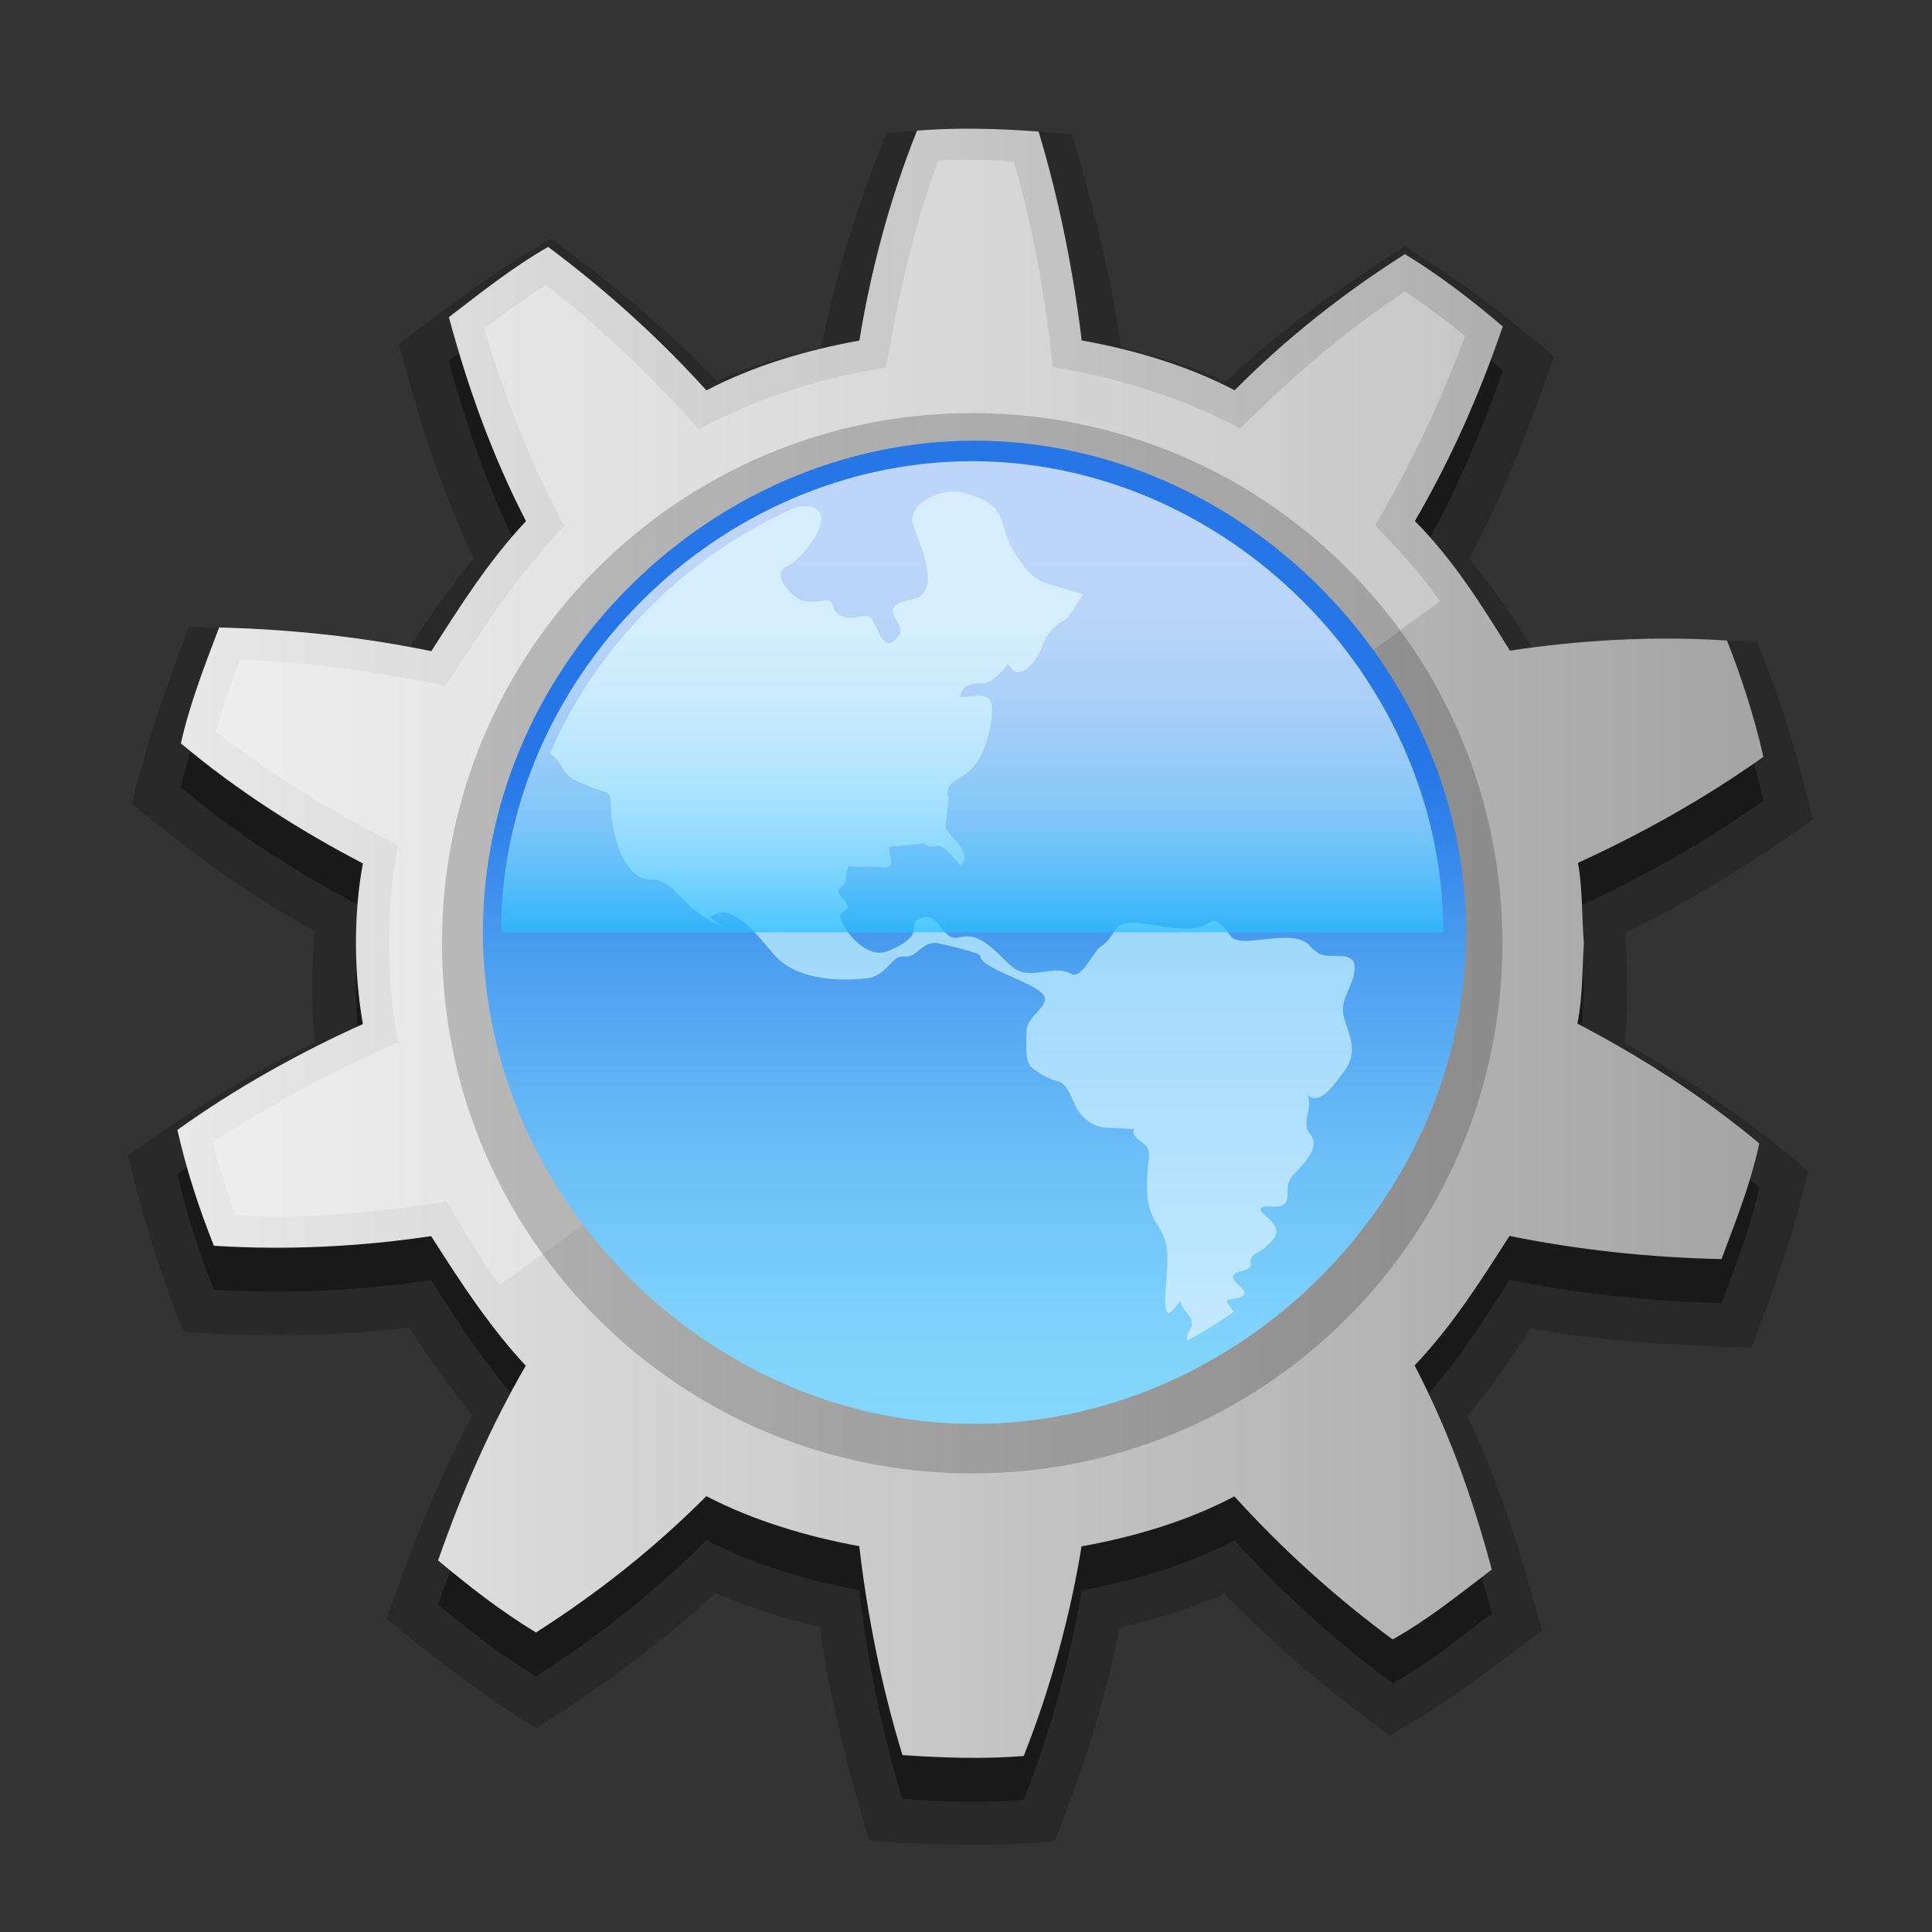 <svg xmlns="http://www.w3.org/2000/svg" xmlns:xlink="http://www.w3.org/1999/xlink" contentScriptType="text/ecmascript" baseProfile="tiny" width="44" height="44"><rect width="100%" height="100%" fill="#333333" stroke="none"/><rect width="44" height="44" fill="none"/><path d="M37.008 23.756c.068-.847.061-1.66.004-2.506 1.504-.734 2.909-1.613 4.271-2.584-.312-1.386-.732-2.713-1.251-4.035-1.721-.112-3.426-.107-5.141.108-.431-.682-.889-1.367-1.44-2.014.797-1.475 1.397-3.026 1.942-4.608-1.082-.923-2.192-1.764-3.406-2.506-1.442.915-2.82 1.901-4.065 3.076-.726-.316-1.532-.577-2.39-.771-.239-1.656-.637-3.266-1.122-4.865-1.415-.105-2.806-.136-4.222-.021-.638 1.587-1.158 3.199-1.481 4.882-.868.194-1.667.449-2.387.762-1.154-1.2-2.431-2.248-3.762-3.243-1.233.705-2.351 1.546-3.476 2.407.452 1.667.961 3.31 1.705 4.875-.542.65-1.002 1.333-1.439 2.009-1.668-.299-3.349-.404-5.041-.447-.502 1.328-.981 2.643-1.297 4.03 1.305 1.097 2.671 2.082 4.165 2.91-.09.812-.09 1.68-.001 2.518-1.502.728-2.9 1.605-4.253 2.58.312 1.381.732 2.703 1.259 4.019 1.721.112 3.428.11 5.143-.099.435.67.894 1.347 1.436 2.002-.796 1.481-1.398 3.043-1.953 4.627 1.09.914 2.198 1.761 3.417 2.496 1.439-.92 2.816-1.906 4.063-3.08.722.315 1.52.574 2.384.772.234 1.66.64 3.271 1.129 4.872 1.412.1 2.804.133 4.216.018.631-1.586 1.157-3.195 1.483-4.875.866-.194 1.666-.45 2.388-.767 1.151 1.198 2.424 2.241 3.758 3.229 1.234-.693 2.348-1.532 3.471-2.392-.446-1.67-.951-3.313-1.697-4.879.544-.647 1.004-1.327 1.439-2.002 1.668.294 3.348.397 5.037.437.502-1.327.983-2.64 1.28-4.03-1.308-1.097-2.675-2.078-4.166-2.905" fill-opacity=".2"/><path d="M36.072 22.474c-.051-.602-.025-1.221-.135-1.823 1.438-.657 2.9-1.472 4.223-2.414-.203-.904-.491-1.787-.829-2.65-1.677-.109-3.374-.008-4.944.231-.652-1.05-1.285-2.065-2.164-2.952.822-1.412 1.459-2.854 2.002-4.431-.701-.598-1.439-1.165-2.229-1.647-1.428.906-2.721 1.935-3.877 3.1-1.066-.559-2.303-.925-3.484-1.135-.189-1.564-.512-3.204-.982-4.757-.932-.069-1.851-.095-2.768-.021-.621 1.546-1.057 3.204-1.313 4.781-1.184.212-2.416.572-3.483 1.135-1.082-1.195-2.291-2.286-3.605-3.268-.803.459-1.532 1.042-2.262 1.6.452 1.666 1.003 3.18 1.757 4.646-.855.912-1.488 1.916-2.156 2.961-1.545-.32-3.169-.498-4.833-.54-.328.866-.665 1.731-.871 2.639 1.286 1.081 2.707 1.986 4.146 2.735-.217 1.147-.205 2.51 0 3.658-1.436.646-2.906 1.463-4.225 2.412.203.899.491 1.785.832 2.637 1.677.109 3.376.016 4.946-.219.668 1.043 1.307 2.035 2.155 2.951-.813 1.41-1.442 2.854-1.996 4.434.703.589 1.438 1.163 2.23 1.641 1.427-.91 2.717-1.938 3.88-3.104 1.075.56 2.295.92 3.483 1.139.179 1.563.507 3.205.983 4.757.932.064 1.847.095 2.761.021.612-1.54 1.061-3.194 1.318-4.775 1.186-.212 2.415-.573 3.48-1.139 1.082 1.194 2.289 2.288 3.604 3.26.807-.451 1.529-1.038 2.258-1.592-.445-1.668-.996-3.187-1.757-4.649.86-.904 1.492-1.906 2.161-2.949 1.541.313 3.168.492 4.828.527.322-.855.669-1.729.861-2.634-1.284-1.074-2.707-1.979-4.144-2.729.127-.614.108-1.229.149-1.837" fill-opacity=".4"/><linearGradient x1="60.04" gradientTransform="matrix(1 0 0 -1 -56 -102)" y1="-123.482" x2="96.16" gradientUnits="userSpaceOnUse" y2="-123.482" xlink:type="simple" xlink:actuate="onLoad" id="a" xlink:show="other"><stop stop-color="#e8e8e8" offset="0"/><stop stop-color="#a4a4a4" offset="1"/></linearGradient><path fill="url(#a)" d="M36.072 21.474c-.051-.602-.025-1.221-.135-1.823 1.438-.657 2.9-1.472 4.223-2.414-.203-.904-.491-1.787-.829-2.65-1.677-.109-3.374-.008-4.944.231-.652-1.05-1.285-2.065-2.164-2.952.822-1.412 1.459-2.854 2.002-4.431-.701-.598-1.439-1.165-2.229-1.647-1.428.906-2.721 1.935-3.877 3.1-1.066-.559-2.303-.925-3.484-1.135-.189-1.564-.512-3.204-.982-4.757-.932-.069-1.851-.095-2.768-.021-.621 1.546-1.057 3.204-1.313 4.781-1.184.212-2.416.572-3.483 1.135-1.082-1.195-2.291-2.286-3.605-3.268-.803.459-1.532 1.042-2.262 1.6.452 1.666 1.003 3.18 1.757 4.646-.855.912-1.488 1.916-2.156 2.961-1.545-.32-3.169-.498-4.833-.54-.328.866-.665 1.731-.871 2.639 1.286 1.081 2.707 1.986 4.146 2.735-.217 1.147-.205 2.51 0 3.658-1.436.646-2.906 1.463-4.225 2.412.203.899.491 1.785.832 2.637 1.677.109 3.376.016 4.946-.219.668 1.043 1.307 2.035 2.155 2.951-.813 1.41-1.442 2.854-1.996 4.434.703.589 1.438 1.163 2.23 1.641 1.427-.91 2.717-1.938 3.88-3.104 1.075.56 2.295.92 3.483 1.139.179 1.563.507 3.205.983 4.758.932.063 1.847.094 2.761.021.612-1.54 1.061-3.194 1.318-4.775 1.186-.212 2.415-.573 3.48-1.139 1.082 1.194 2.289 2.288 3.604 3.26.807-.451 1.529-1.038 2.258-1.592-.445-1.668-.996-3.187-1.757-4.649.86-.904 1.492-1.906 2.161-2.949 1.541.313 3.168.492 4.828.527.322-.855.669-1.729.861-2.634-1.284-1.074-2.707-1.979-4.144-2.729.127-.615.108-1.23.149-1.838"/><path fill="#fff" d="M14.56 26.949c-2.356-3.18-2.368-7.773 0-10.95 3.55-5.067 11.51-5.043 15.083-.017v.008l3.151-2.296c-.425-.63-.954-1.181-1.476-1.731.811-1.379 1.496-2.811 2.047-4.313-.443-.357-.903-.701-1.368-1.016-1.364.912-2.593 1.967-3.752 3.124-1.341-.716-2.771-1.145-4.265-1.402-.176-1.581-.447-3.149-.892-4.678-.571-.035-1.148-.059-1.72-.018-.567 1.529-.913 3.103-1.188 4.706-1.495.252-2.931.684-4.262 1.417-1.068-1.199-2.216-2.313-3.488-3.298-.47.305-.929.64-1.394 1.005.451 1.563 1.059 3.05 1.81 4.491-1.069 1.13-1.853 2.333-2.694 3.632-1.551-.306-3.1-.533-4.683-.596-.206.561-.398 1.093-.548 1.639 1.286 1.016 2.681 1.854 4.141 2.592-.279 1.484-.27 3 .002 4.484-1.463.66-2.888 1.393-4.219 2.295.145.555.321 1.103.52 1.646 1.6.093 3.216-.057 4.795-.313.413.63.752 1.313 1.22 1.902 1.06-.77 2.142-1.516 3.18-2.313" fill-opacity=".3"/><path d="M10.066 21.48c0-6.667 5.403-12.07 12.075-12.072 6.671.001 12.075 5.405 12.076 12.072-.005 6.668-5.408 12.077-12.076 12.077-6.673 0-12.075-5.409-12.075-12.077z" fill-opacity=".2"/><linearGradient x1="904.205" gradientTransform="matrix(1 0 0 -1 -882.011 -2438.024)" y1="-2470.452" x2="904.205" gradientUnits="userSpaceOnUse" y2="-2448.061" xlink:type="simple" xlink:actuate="onLoad" id="b" xlink:show="other"><stop stop-color="#84d8fd" offset="0"/><stop stop-color="#7dd1fb" offset=".113"/><stop stop-color="#6bbef7" offset=".275"/><stop stop-color="#4d9ff0" offset=".468"/><stop stop-color="#2676e7" offset=".67"/><stop stop-color="#2676e7" offset="1"/></linearGradient><path fill="url(#b)" d="M22.193 10.036c6.112 0 11.298 5.269 11.196 11.381-.103 6.109-5.453 11.212-11.564 11.005-5.968-.201-10.927-5.401-10.826-11.374.1-5.971 5.22-11.012 11.194-11.012"/><linearGradient x1="77.686" gradientTransform="matrix(1 0 0 -1 -56 -102)" y1="-133.044" x2="77.686" gradientUnits="userSpaceOnUse" y2="-113.175" xlink:type="simple" xlink:actuate="onLoad" id="c" xlink:show="other"><stop stop-color="#c5eaff" offset="0"/><stop stop-color="#7ac6f7" offset="1"/></linearGradient><path fill="url(#c)" d="M30.845 21.969c-.025-.2-.291-.2-.441-.198-.296.004-.382-.025-.583-.242-.297-.323-1.111-.082-1.504-.102-.324-.017-.262-.123-.453-.316-.241-.24-.241-.119-.479-.023-.409.166-1.111-.054-1.559-.072-.533-.022-.367.29-.753.536-.161.104-.44.753-.666.63-.443-.245-.948.192-1.378-.181-.317-.279-.691-.788-1.166-.656-.457.127-.447-.672-.96-.402-.138.073-.054.237-.125.346-.117.177-.367.296-.557.372-.419.166-.835-.27-1.022-.607-.232-.417.287-.201.038-.544-.046-.064-.221-.208-.112-.283.232-.16.083-.278.207-.5-.017.03.539.013.595.013.096 0 .389.072.369-.117-.003-.035-.082-.342-.027-.342.092 0 .791-.063.776-.081.074.091.219.082.318.062.135-.03.43.371.508.451.312-.289-.234-.627-.338-.877l.07-.668c-.11-.257.146-.392.333-.507.338-.205.49-.587.582-.957.049-.195.082-.402.07-.605-.02-.37-.417-.226-.711-.226.003-.227.215-.317.413-.308.329.016.47-.242.675-.444.252.512.689-.157.766-.384.077-.235.245-.466.465-.586.245-.135.292-.424.48-.612l-.912-.273c-.345-.146-.57-.524-.746-.836-.152-.274-.155-.63-.376-.868-.183-.195-.526-.292-.775-.356-.379-.097-1.225.234-1.068.749.096.315.617 1.367.122 1.642-.151.084-.5.08-.577.265-.078.184.292.404.11.637-.39.5-.484-.425-.679-.46-.267-.048-.41.144-.704-.068-.18-.131-.002-.339-.362-.287-.288.042-.444.048-.674-.158-.16-.144-.423-.495-.108-.633.329-.143 1.216-1.216.512-1.359l-.256-.003c-2.51 1.078-4.562 3.118-5.659 5.621.093.077.18.162.261.301.189.327.354.33.677.471.371.163.454.039.454.478 0 .521.272 1.63.903 1.63.363 0 .535.246.769.479.274.274.554.475.921.609-.122-.053-.23-.126-.324-.221.464-.462 1.157.534 1.476.876.494.531 1.412.585 2.109.5.195-.023.351-.156.481-.293.193-.204.206-.202.406-.197.216.004.371-.353.683-.305.117.018.972.215.979.284.042.365 1.636.675 1.469 1.052-.122.269-.414.377-.411.709 0 .166-.041.647.105.771.179.148.384.276.606.326.262.058.344.537.505.727.19.228.379.332.665.336l.578.027c-.113.131.158.28.27.388.105.104.044.381.034.509-.039.397-.041.893.188 1.238.299.454.272.699.242 1.229-.005.108-.094.798.04.828.063.014.229-.233.271-.273.052.287.417.374.196.695-.042.06-.047.131-.035.202.365-.196.718-.415 1.057-.652-.063-.075-.162-.207-.157-.255 0-.055.487-.016.385-.227-.05-.106-.438-.314-.125-.427.078-.029.297-.048.279-.182-.032-.228.175-.241.33-.375.379-.326.319-.444-.024-.755-.251-.223.146-.174.284-.176.402-.006.151-.414.326-.649.189-.259.734-.653.428-1.018-.205-.244.126-.69-.075-.893.312.313.674-.28.835-.483.355-.454.166-.78.023-1.27-.128-.433.296-.774.237-1.197z"/><linearGradient x1="904.152" gradientTransform="matrix(1 0 0 -1 -882.011 -2438.024)" y1="-2459.242" x2="904.152" gradientUnits="userSpaceOnUse" y2="-2448.512" xlink:type="simple" xlink:actuate="onLoad" id="d" xlink:show="other"><stop stop-color="#26bfff" offset="0"/><stop stop-color="#43c8ff" offset=".046"/><stop stop-color="#6fd5ff" offset=".126"/><stop stop-color="#96e0ff" offset=".211"/><stop stop-color="#b6eaff" offset=".302"/><stop stop-color="#d1f1ff" offset=".399"/><stop stop-color="#e5f7ff" offset=".504"/><stop stop-color="#f4fcff" offset=".623"/><stop stop-color="#fcfeff" offset=".767"/><stop stop-color="#fff" offset="1"/></linearGradient><path fill="url(#d)" d="M11.411 21.233c0-5.79 4.938-10.729 10.729-10.729 5.791 0 10.731 4.939 10.731 10.729h-21.46" fill-opacity=".7"/></svg>